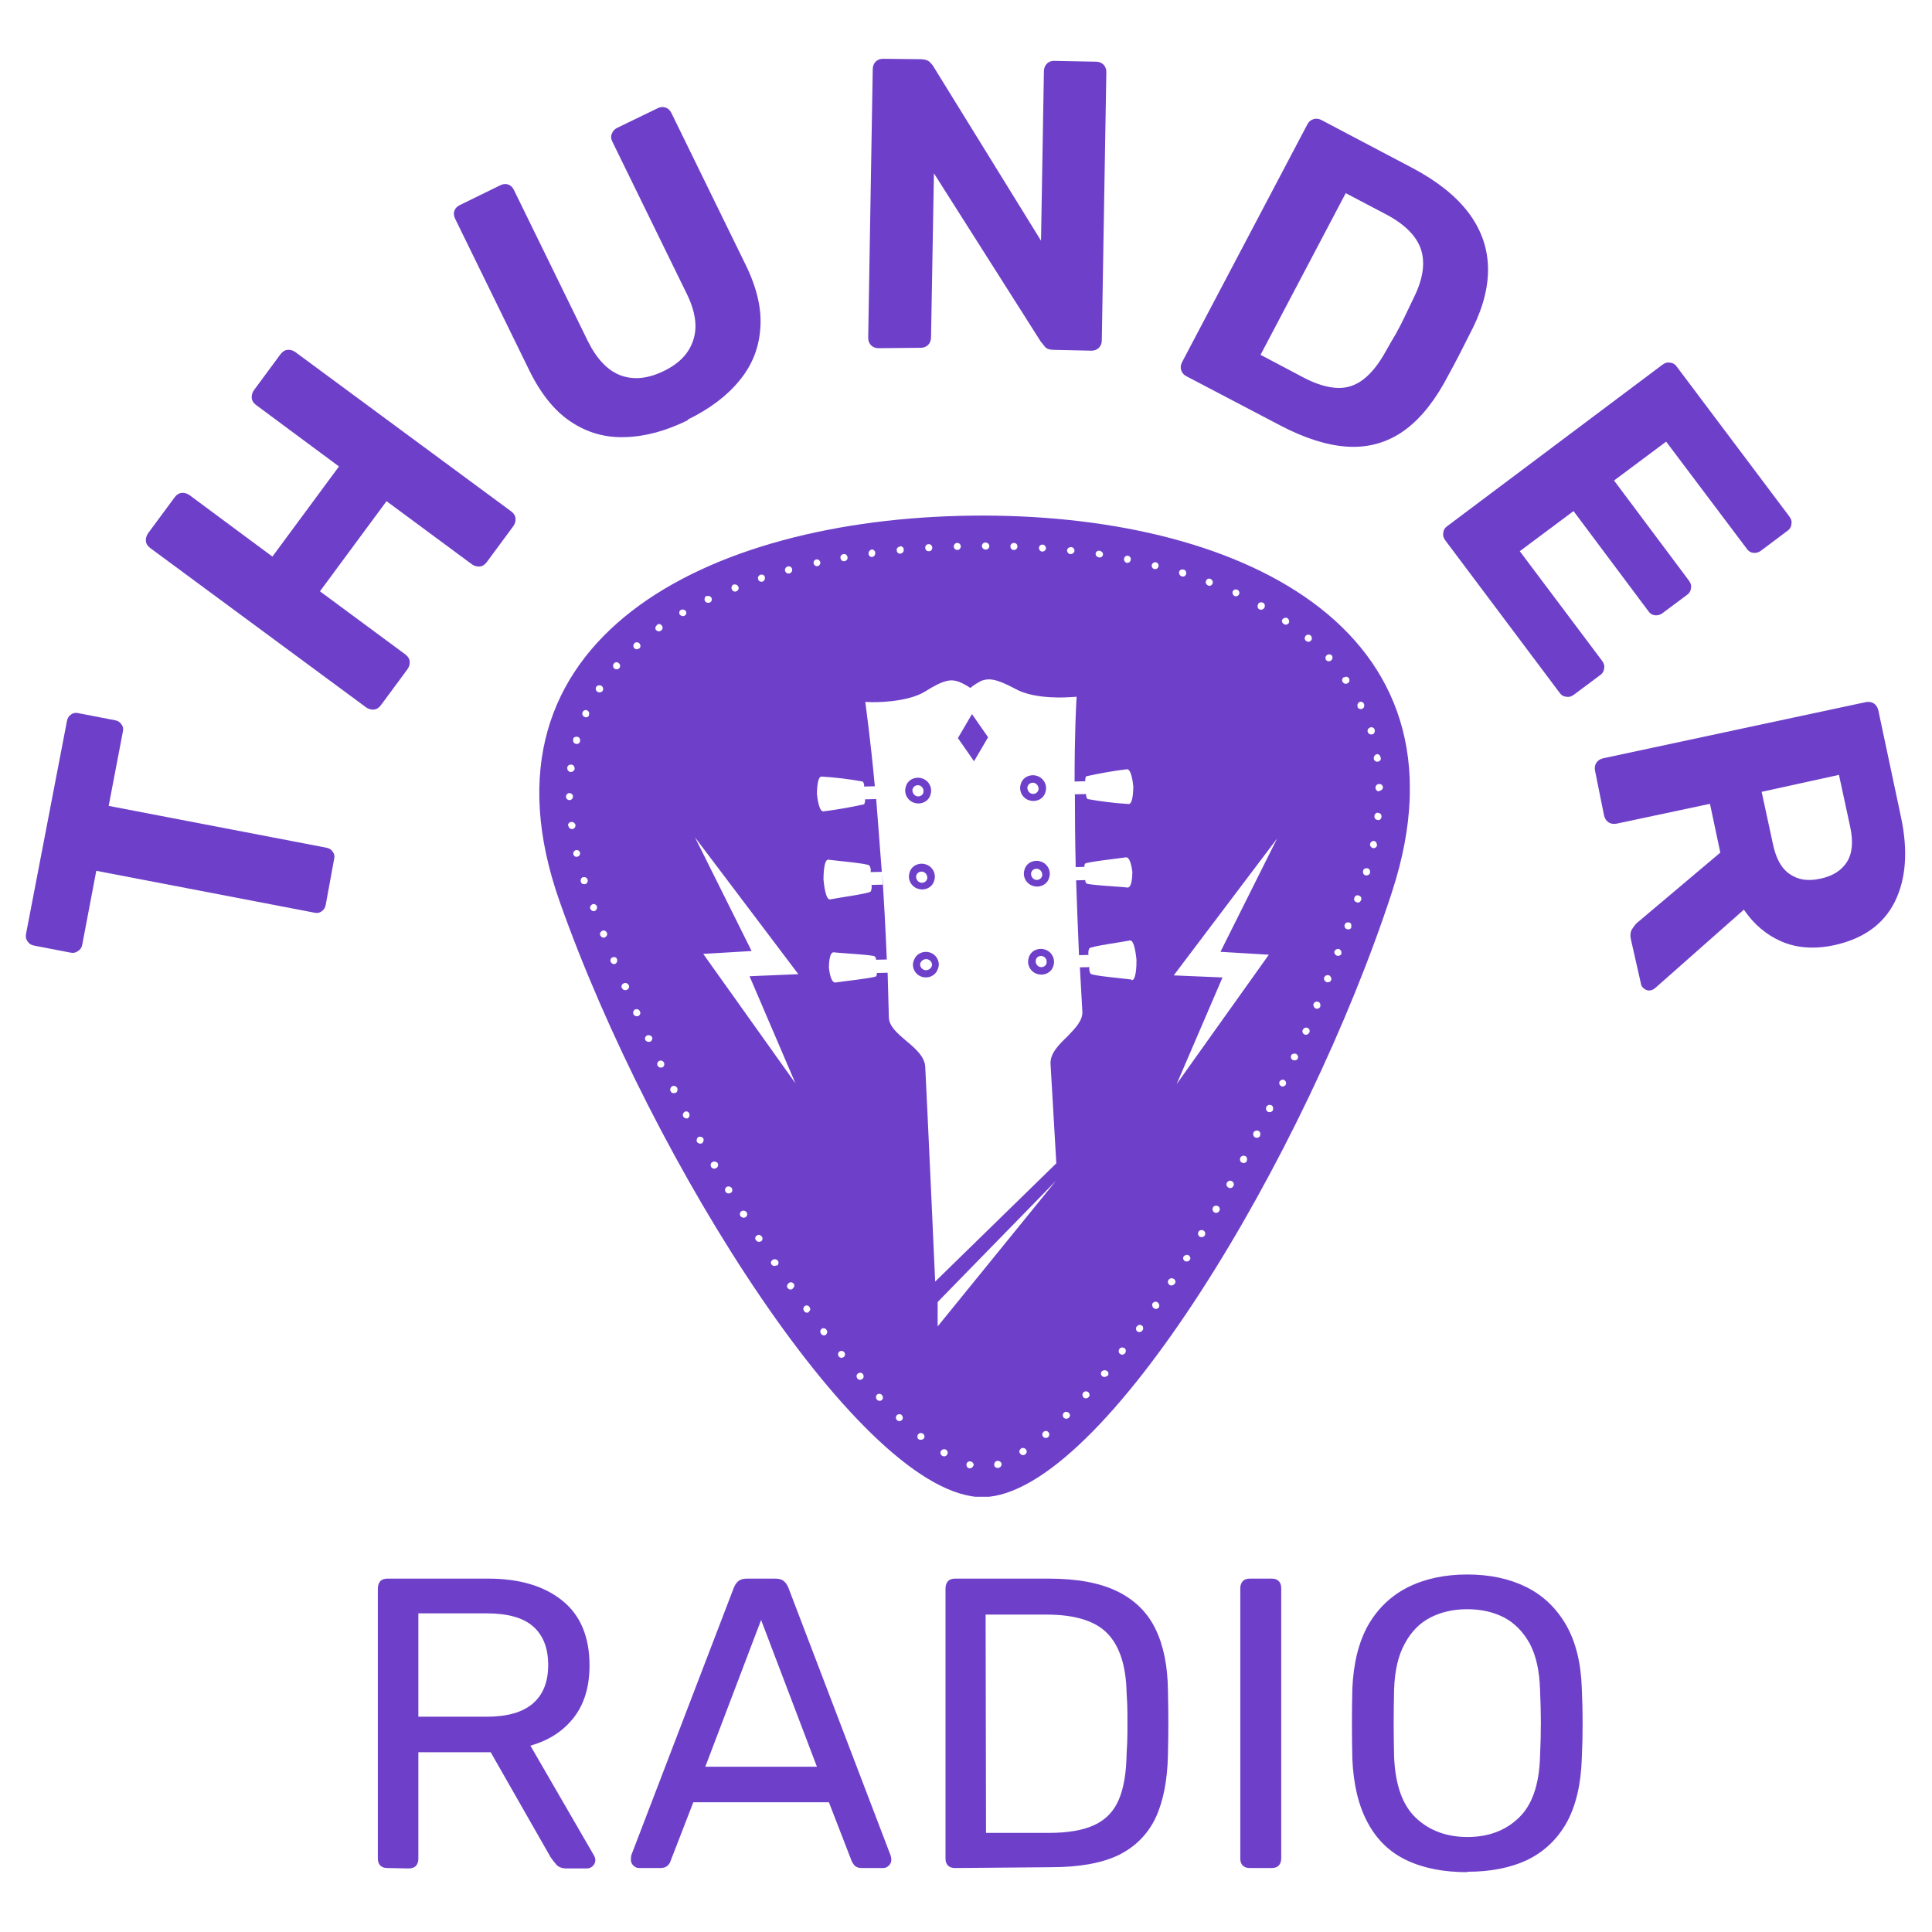<?xml version="1.0" encoding="UTF-8" standalone="no"?>
<svg
   version="1.1"
   viewBox="0 0 100 100"
   id="svg56"
   sodipodi:docname="thunder-radio.svg"
   width="100"
   height="100"
   inkscape:version="1.2.2 (732a01da63, 2022-12-09)"
   xmlns:inkscape="http://www.inkscape.org/namespaces/inkscape"
   xmlns:sodipodi="http://sodipodi.sourceforge.net/DTD/sodipodi-0.dtd"
   xmlns="http://www.w3.org/2000/svg"
   xmlns:svg="http://www.w3.org/2000/svg"
   xmlns:rdf="http://www.w3.org/1999/02/22-rdf-syntax-ns#"
   xmlns:cc="http://creativecommons.org/ns#"
   xmlns:dc="http://purl.org/dc/elements/1.1/">
  <sodipodi:namedview
     pagecolor="#ffffff"
     bordercolor="#666666"
     borderopacity="1"
     objecttolerance="10"
     gridtolerance="10"
     guidetolerance="10"
     inkscape:pageopacity="0"
     inkscape:pageshadow="2"
     inkscape:window-width="1600"
     inkscape:window-height="829"
     id="namedview58"
     showgrid="false"
     inkscape:zoom="7.8921203"
     inkscape:cx="26.545465"
     inkscape:cy="42.447402"
     inkscape:window-x="-8"
     inkscape:window-y="-8"
     inkscape:window-maximized="1"
     inkscape:current-layer="svg56"
     inkscape:showpageshadow="2"
     inkscape:pagecheckerboard="0"
     inkscape:deskcolor="#d1d1d1" />
  <g
     id="g910"
     style="fill:#6e40c9;fill-opacity:1"
     transform="matrix(21.4,0,0,21.4,-1019.52,-1020.027)">
    <g
       transform="translate(49.998,51.473)"
       id="g6"
       style="fill:#6e40c9;fill-opacity:1">
      <path
         d="m -1.569,-1.62 q -0.002,0.011 -0.01,0.016 -0.008,0.006 -0.019,0.003 l -0.526,-0.101 -0.034,0.179 q -0.002,0.01 -0.01,0.015 -0.008,0.006 -0.018,0.004 l -0.088,-0.017 q -0.011,-0.002 -0.016,-0.01 -0.006,-0.008 -0.004,-0.018 l 0.099,-0.515 q 0.002,-0.011 0.01,-0.016 0.008,-0.006 0.019,-0.003 l 0.088,0.017 q 0.01,0.002 0.015,0.01 0.006,0.008 0.003,0.019 l -0.034,0.178 0.526,0.101 q 0.011,0.002 0.016,0.01 0.006,0.008 0.003,0.019 z m 0.133,-0.482 q -0.007,0.009 -0.016,0.01 -0.01,0.001 -0.019,-0.005 l -0.523,-0.386 q -0.009,-0.007 -0.01,-0.016 -0.001,-0.01 0.005,-0.019 l 0.065,-0.088 q 0.007,-0.009 0.016,-0.01 0.01,-0.001 0.019,0.005 l 0.201,0.149 0.161,-0.218 -0.201,-0.149 q -0.009,-0.007 -0.01,-0.016 -0.001,-0.01 0.005,-0.019 l 0.065,-0.088 q 0.007,-0.009 0.016,-0.01 0.01,-0.001 0.019,0.005 l 0.523,0.386 q 0.009,0.007 0.01,0.016 0.001,0.01 -0.005,0.019 l -0.065,0.088 q -0.007,0.009 -0.016,0.01 -0.01,0.001 -0.019,-0.005 l -0.207,-0.153 -0.161,0.218 0.207,0.153 q 0.009,0.007 0.01,0.016 0.001,0.01 -0.005,0.019 z m 0.743,-0.69 q -0.079,0.039 -0.151,0.041 -0.072,0.003 -0.132,-0.037 -0.059,-0.039 -0.101,-0.125 l -0.179,-0.366 q -0.005,-0.01 -0.002,-0.019 0.003,-0.009 0.013,-0.014 l 0.098,-0.048 q 0.01,-0.005 0.019,-0.002 0.009,0.003 0.014,0.013 l 0.179,0.366 q 0.033,0.066 0.08,0.083 0.047,0.017 0.104,-0.011 0.056,-0.027 0.071,-0.075 0.016,-0.048 -0.017,-0.114 l -0.179,-0.366 q -0.005,-0.01 -0.001,-0.019 0.004,-0.01 0.013,-0.014 l 0.099,-0.048 q 0.009,-0.004 0.018,-0.001 0.009,0.003 0.014,0.013 l 0.179,0.366 q 0.042,0.085 0.036,0.156 -0.005,0.071 -0.051,0.126 -0.045,0.055 -0.125,0.094 z m 0.461,-0.174 q -0.011,-1.803e-4 -0.018,-0.007 -0.007,-0.007 -0.007,-0.018 l 0.011,-0.65 q 1.8026e-4,-0.011 0.007,-0.018 0.007,-0.007 0.018,-0.007 l 0.091,0.001 q 0.015,2.458e-4 0.022,0.007 0.007,0.007 0.009,0.011 l 0.26,0.421 0.007,-0.41 q 1.8026e-4,-0.011 0.007,-0.018 0.007,-0.007 0.017,-0.007 l 0.102,0.002 q 0.011,1.803e-4 0.018,0.007 0.007,0.007 0.007,0.018 l -0.011,0.65 q -1.6387e-4,0.01 -0.007,0.017 -0.007,0.007 -0.018,0.007 l -0.092,-0.002 q -0.015,-2.458e-4 -0.021,-0.008 -0.006,-0.008 -0.009,-0.011 l -0.259,-0.408 -0.007,0.397 q -1.8026e-4,0.011 -0.007,0.018 -0.007,0.007 -0.018,0.007 z m 0.745,0.068 q -0.01,-0.005 -0.013,-0.015 -0.003,-0.009 0.002,-0.019 l 0.303,-0.575 q 0.005,-0.01 0.015,-0.013 0.009,-0.003 0.019,0.002 l 0.222,0.117 q 0.088,0.047 0.133,0.106 0.045,0.059 0.048,0.129 0.003,0.07 -0.036,0.15 -0.02,0.039 -0.035,0.069 -0.015,0.029 -0.036,0.067 -0.046,0.081 -0.104,0.119 -0.059,0.038 -0.131,0.033 -0.072,-0.005 -0.16,-0.051 z m 0.179,-0.052 0.104,0.055 q 0.044,0.023 0.08,0.025 0.035,0.002 0.064,-0.02 0.029,-0.022 0.054,-0.067 0.014,-0.025 0.026,-0.045 0.011,-0.02 0.021,-0.041 0.01,-0.021 0.022,-0.046 0.033,-0.067 0.017,-0.116 -0.016,-0.048 -0.083,-0.084 l -0.099,-0.052 z m 0.447,0.449 q -0.007,-0.009 -0.005,-0.019 0.001,-0.01 0.01,-0.016 l 0.52,-0.39 q 0.009,-0.007 0.019,-0.005 0.01,0.001 0.016,0.01 l 0.272,0.362 q 0.007,0.009 0.005,0.019 -0.001,0.01 -0.01,0.016 l -0.064,0.048 q -0.008,0.006 -0.018,0.005 -0.01,-0.001 -0.016,-0.01 l -0.195,-0.259 -0.126,0.094 0.181,0.242 q 0.007,0.009 0.005,0.019 -0.001,0.01 -0.01,0.016 l -0.059,0.044 q -0.008,0.006 -0.018,0.005 -0.01,-0.001 -0.016,-0.01 l -0.181,-0.242 -0.13,0.097 0.199,0.265 q 0.007,0.009 0.005,0.019 -0.001,0.01 -0.01,0.016 l -0.063,0.047 q -0.009,0.007 -0.019,0.005 -0.01,-0.001 -0.016,-0.01 z m 0.362,0.557 q -0.002,-0.011 0.003,-0.019 0.005,-0.008 0.016,-0.011 l 0.636,-0.136 q 0.011,-0.002 0.019,0.003 0.008,0.005 0.011,0.016 l 0.055,0.259 q 0.026,0.122 -0.015,0.205 -0.041,0.082 -0.147,0.105 -0.071,0.015 -0.127,-0.009 -0.055,-0.024 -0.091,-0.077 l -0.215,0.19 q -0.005,0.004 -0.01,0.005 -0.008,0.002 -0.015,-0.003 -0.008,-0.005 -0.009,-0.013 L 1.588,-1.535 q -0.004,-0.018 0.004,-0.028 0.007,-0.011 0.014,-0.016 l 0.198,-0.167 -0.025,-0.118 -0.226,0.048 q -0.011,0.002 -0.019,-0.003 -0.008,-0.005 -0.011,-0.016 z m 0.403,0.051 0.027,0.125 q 0.011,0.054 0.041,0.074 0.03,0.021 0.074,0.011 0.044,-0.009 0.064,-0.04 0.02,-0.031 0.008,-0.086 l -0.027,-0.125 z"
         id="path4"
         inkscape:connector-curvature="0"
         style="fill:#6e40c9;fill-rule:nonzero;fill-opacity:1" />
    </g>
    <g
       transform="translate(49.998,51.473)"
       id="g10"
       style="fill:#6e40c9;fill-opacity:1">
      <path
         d="m -1.42,0.71 q -0.011,0 -0.017,-0.006 -0.006,-0.006 -0.006,-0.017 V 0.034 q 0,-0.011 0.006,-0.018 0.006,-0.006 0.017,-0.006 h 0.244 q 0.113,0 0.179,0.053 0.066,0.053 0.066,0.157 0,0.077 -0.038,0.126 -0.038,0.049 -0.105,0.068 l 0.154,0.266 q 0.003,0.006 0.003,0.011 0,0.008 -0.006,0.014 -0.006,0.006 -0.015,0.006 h -0.048 q -0.017,0 -0.025,-0.009 -0.008,-0.009 -0.014,-0.018 l -0.145,-0.254 h -0.175 v 0.258 q 0,0.01 -0.006,0.017 -0.006,0.006 -0.018,0.006 z m 0.075,-0.366 h 0.165 q 0.075,0 0.112,-0.032 0.037,-0.032 0.037,-0.093 0,-0.061 -0.036,-0.093 -0.036,-0.032 -0.113,-0.032 h -0.165 z m 0.534,0.366 q -0.008,0 -0.014,-0.006 -0.006,-0.006 -0.006,-0.014 0,-0.005 0.001,-0.011 l 0.248,-0.647 q 0.004,-0.01 0.011,-0.016 0.007,-0.006 0.021,-0.006 h 0.068 q 0.014,0 0.021,0.006 0.007,0.006 0.011,0.016 l 0.247,0.647 q 0.002,0.006 0.002,0.011 0,0.008 -0.006,0.014 -0.006,0.006 -0.014,0.006 h -0.051 q -0.012,0 -0.018,-0.006 -0.005,-0.006 -0.007,-0.011 l -0.055,-0.142 h -0.328 l -0.055,0.142 q -0.001,0.005 -0.007,0.011 -0.006,0.006 -0.018,0.006 z m 0.16,-0.245 h 0.27 l -0.135,-0.355 z M -0.047,0.71 q -0.011,0 -0.017,-0.006 -0.006,-0.006 -0.006,-0.017 V 0.034 q 0,-0.011 0.006,-0.018 0.006,-0.006 0.017,-0.006 h 0.227 q 0.103,0 0.166,0.031 0.063,0.031 0.092,0.091 0.029,0.06 0.03,0.148 0.001,0.045 0.001,0.079 0,0.034 -0.001,0.078 -0.002,0.092 -0.03,0.152 -0.029,0.06 -0.09,0.09 -0.061,0.029 -0.163,0.029 z m 0.075,-0.085 h 0.152 q 0.069,0 0.11,-0.019 0.041,-0.019 0.059,-0.061 0.018,-0.042 0.019,-0.111 0.002,-0.03 0.002,-0.052 0,-0.022 0,-0.045 0,-0.022 -0.002,-0.051 -0.002,-0.097 -0.046,-0.143 -0.044,-0.046 -0.148,-0.046 h -0.147 z M 0.666,0.71 q -0.011,0 -0.017,-0.006 -0.006,-0.006 -0.006,-0.017 V 0.033 q 0,-0.01 0.006,-0.017 0.006,-0.006 0.017,-0.006 h 0.053 q 0.011,0 0.017,0.006 0.006,0.006 0.006,0.017 v 0.654 q 0,0.01 -0.006,0.017 -0.006,0.006 -0.017,0.006 z M 1.192,0.72 q -0.086,0 -0.147,-0.029 -0.061,-0.029 -0.094,-0.091 -0.033,-0.061 -0.037,-0.154 -0.001,-0.044 -0.001,-0.085 0,-0.041 0.001,-0.085 0.004,-0.092 0.038,-0.153 0.035,-0.061 0.096,-0.092 Q 1.11,0 1.192,0 q 0.081,0 0.142,0.03 0.061,0.03 0.097,0.092 0.035,0.061 0.038,0.153 0.002,0.044 0.002,0.085 0,0.041 -0.002,0.085 -0.003,0.093 -0.036,0.154 -0.034,0.061 -0.095,0.091 -0.061,0.029 -0.146,0.029 z m 0,-0.085 q 0.076,0 0.124,-0.046 0.049,-0.046 0.052,-0.149 0.002,-0.045 0.002,-0.081 0,-0.035 -0.002,-0.08 -0.002,-0.069 -0.025,-0.112 -0.024,-0.043 -0.062,-0.063 -0.039,-0.02 -0.089,-0.02 -0.05,0 -0.089,0.02 -0.039,0.02 -0.062,0.063 -0.024,0.043 -0.026,0.112 -10e-4,0.044 -10e-4,0.08 0,0.035 10e-4,0.081 0.004,0.103 0.053,0.149 0.049,0.046 0.125,0.046 z"
         id="path8"
         inkscape:connector-curvature="0"
         style="fill:#6e40c9;fill-rule:nonzero;fill-opacity:1" />
    </g>
    <g
       transform="translate(49.998,51.473)"
       clip-path="url(#SvgjsClipPath1003)"
       id="g44"
       style="fill:#6e40c9;fill-opacity:1">
      <g
         clip-path="url(#SvgjsClipPath1000)"
         id="g14"
         style="fill:#6e40c9;fill-opacity:1">
        <path
           d="m -0.008,-2.561 c -0.636,0.008 -1.221,0.296 -0.995,0.934 0.222,0.629 0.733,1.441 1.024,1.44 0.291,-0.006 0.782,-0.83 0.989,-1.464 0.21,-0.644 -0.38,-0.918 -1.018,-0.91 z m 0.991,0.586 c 2.9086e-4,0.002 -3.3604e-4,0.005 -0.002,0.006 -0.001,0.002 -0.003,0.003 -0.006,0.003 -0.002,3.309e-4 -0.005,-2.581e-4 -0.006,-0.002 -0.002,-0.001 -0.003,-0.003 -0.003,-0.006 -4.7493e-4,-0.005 0.003,-0.009 0.007,-0.01 0.002,-4.054e-4 0.005,1.528e-4 0.006,0.002 0.002,0.001 0.003,0.003 0.003,0.006 z m -0.026,-0.074 c 0.005,-0.001 0.01,0.001 0.011,0.006 6.3223e-4,0.002 3.5209e-4,0.005 -7.7866e-4,0.007 -0.001,0.002 -0.003,0.004 -0.005,0.004 -0.005,0.001 -0.009,-0.001 -0.011,-0.006 -7.0511e-4,-0.002 -5.2176e-4,-0.004 5.0904e-4,-0.006 0.001,-0.002 0.003,-0.004 0.005,-0.004 z m -0.271,-0.298 c 0.001,-0.002 0.003,-0.004 0.005,-0.004 0.002,-6.546e-4 0.005,-4.036e-4 0.007,6.974e-4 0.002,0.001 0.004,0.003 0.004,0.005 6.4723e-4,0.002 3.7299e-4,0.005 -7.5951e-4,0.007 -0.002,0.004 -0.008,0.006 -0.012,0.004 -0.002,-0.001 -0.004,-0.003 -0.004,-0.005 -6.5825e-4,-0.002 -4.1904e-4,-0.005 6.6477e-4,-0.007 z m -0.062,-0.03 c 9.2607e-4,-0.002 0.003,-0.004 0.005,-0.005 0.002,-8.056e-4 0.005,-7.154e-4 0.007,2.505e-4 0.004,0.002 0.006,0.007 0.004,0.011 -0.002,0.004 -0.007,0.006 -0.011,0.004 -0.004,-0.002 -0.006,-0.007 -0.004,-0.011 z m -0.064,-0.026 c 7.7648e-4,-0.002 0.002,-0.004 0.004,-0.005 0.002,-9.319e-4 0.004,-9.774e-4 0.007,-1.261e-4 0.004,0.002 0.007,0.007 0.005,0.011 -8.0345e-4,0.002 -0.002,0.004 -0.004,0.005 -0.002,9.31e-4 -0.004,9.982e-4 -0.007,1.867e-4 -0.004,-0.002 -0.007,-0.007 -0.005,-0.011 z m -0.065,-0.022 c 6.2732e-4,-0.002 0.002,-0.004 0.004,-0.005 0.002,-0.001 0.004,-0.001 0.007,-5.246e-4 0.005,0.001 0.007,0.006 0.006,0.011 -6.7221e-4,0.002 -0.002,0.004 -0.004,0.005 -0.002,0.001 -0.004,0.001 -0.007,5.431e-4 -0.004,-0.002 -0.007,-0.006 -0.006,-0.011 z m -0.124,-0.039 c 0.005,9.312e-4 0.008,0.005 0.007,0.01 -9.3124e-4,0.005 -0.005,0.008 -0.01,0.007 -0.002,-3.986e-4 -0.004,-0.002 -0.005,-0.004 -0.001,-0.002 -0.002,-0.004 -0.001,-0.006 9.199e-4,-0.005 0.005,-0.008 0.01,-0.007 z m -0.068,-0.012 c 0.002,3.28e-4 0.004,0.002 0.006,0.003 0.001,0.002 0.002,0.004 0.002,0.006 -7.837e-4,0.005 -0.005,0.008 -0.01,0.007 -0.002,-3.112e-4 -0.004,-0.002 -0.006,-0.003 -0.001,-0.002 -0.002,-0.004 -0.002,-0.006 7.1877e-4,-0.005 0.005,-0.008 0.01,-0.007 z m -0.069,-0.009 c 0.002,2.374e-4 0.004,0.001 0.006,0.003 0.001,0.002 0.002,0.004 0.002,0.006 -5.8658e-4,0.005 -0.005,0.008 -0.01,0.008 -0.002,-2.194e-4 -0.004,-0.001 -0.006,-0.003 -0.001,-0.002 -0.002,-0.004 -0.002,-0.006 5.3878e-4,-0.005 0.005,-0.008 0.01,-0.008 z m -0.069,-0.006 c 0.005,4.011e-4 0.008,0.005 0.008,0.009 -3.8094e-4,0.005 -0.005,0.008 -0.009,0.008 -0.002,-1.338e-4 -0.004,-0.001 -0.006,-0.003 -0.001,-0.002 -0.002,-0.004 -0.002,-0.006 3.419e-4,-0.005 0.004,-0.008 0.009,-0.008 z m -0.069,-0.004 c 0.005,2.813e-4 0.008,0.004 0.008,0.009 -8.491e-5,0.002 -0.001,0.004 -0.003,0.006 -0.002,0.002 -0.004,0.002 -0.006,0.002 -0.005,-1.82e-4 -0.008,-0.004 -0.008,-0.009 1.8197e-4,-0.005 0.004,-0.008 0.009,-0.008 z m -0.069,-0.001 c 0.005,9.54e-5 0.009,0.004 0.009,0.009 -1.006e-5,0.002 -9.2963e-4,0.004 -0.003,0.006 -0.002,0.002 -0.004,0.002 -0.006,0.002 -0.005,-1.158e-4 -0.009,-0.004 -0.009,-0.009 4.72e-6,-0.002 9.2324e-4,-0.004 0.003,-0.006 0.002,-0.002 0.004,-0.002 0.006,-0.002 z m -0.069,0.001 c 0.002,-8.36e-5 0.005,7.533e-4 0.006,0.002 0.002,0.002 0.003,0.004 0.003,0.006 1.3703e-4,0.005 -0.004,0.009 -0.008,0.009 -0.005,1.383e-4 -0.009,-0.004 -0.009,-0.008 -1.3974e-4,-0.005 0.004,-0.009 0.008,-0.009 z m -0.069,0.003 c 0.002,-1.646e-4 0.005,5.92e-4 0.006,0.002 0.002,0.002 0.003,0.004 0.003,0.006 2.7766e-4,0.005 -0.003,0.009 -0.008,0.009 -0.005,2.943e-4 -0.009,-0.003 -0.009,-0.008 -2.9436e-4,-0.005 0.003,-0.009 0.008,-0.009 z m -0.069,0.005 c 0.002,-2.539e-4 0.005,4.272e-4 0.006,0.002 0.002,0.001 0.003,0.004 0.003,0.006 4.5217e-4,0.005 -0.003,0.009 -0.008,0.01 -0.002,2.32e-4 -0.005,-4.571e-4 -0.006,-0.002 -0.002,-0.001 -0.003,-0.004 -0.003,-0.006 -4.6222e-4,-0.005 0.003,-0.009 0.008,-0.009 z m -0.069,0.008 c 0.002,-3.478e-4 0.005,2.297e-4 0.006,0.002 0.002,0.001 0.003,0.003 0.003,0.006 6.2497e-4,0.005 -0.003,0.009 -0.007,0.01 -0.002,3.313e-4 -0.005,-2.525e-4 -0.006,-0.002 -0.002,-0.001 -0.003,-0.003 -0.003,-0.006 -6.4555e-4,-0.005 0.003,-0.009 0.007,-0.01 z m -0.068,0.011 c 0.002,-4.401e-4 0.005,4.2e-5 0.006,0.001 0.002,0.001 0.003,0.003 0.004,0.006 8.0679e-4,0.005 -0.002,0.009 -0.007,0.01 -0.002,4.236e-4 -0.005,-6.53e-5 -0.006,-0.001 -0.002,-0.001 -0.003,-0.003 -0.004,-0.006 -8.1598e-4,-0.005 0.002,-0.009 0.007,-0.01 z m -0.135,0.03 c 0.002,-6.51e-4 0.005,-4.018e-4 0.007,6.917e-4 0.002,0.001 0.003,0.003 0.004,0.005 0.001,0.005 -0.001,0.009 -0.006,0.011 -0.002,6.249e-4 -0.005,3.499e-4 -0.007,-7.638e-4 -0.002,-0.001 -0.003,-0.003 -0.004,-0.005 -0.001,-0.005 0.001,-0.009 0.006,-0.011 z m -0.066,0.02 c 0.002,-7.593e-4 0.005,-6.155e-4 0.007,3.988e-4 0.002,0.001 0.004,0.003 0.004,0.005 0.001,0.005 -9.2836e-4,0.009 -0.005,0.011 -0.002,7.327e-4 -0.005,5.787e-4 -0.007,-4.281e-4 -0.002,-0.001 -0.004,-0.003 -0.004,-0.005 -0.002,-0.005 8.8081e-4,-0.009 0.005,-0.011 z m -0.065,0.024 c 0.002,-8.816e-4 0.004,-8.727e-4 0.007,2.47e-5 0.002,8.974e-4 0.004,0.003 0.005,0.005 0.002,0.004 -3.3403e-4,0.009 -0.005,0.011 -0.004,0.002 -0.009,-3.34e-4 -0.011,-0.005 -8.7292e-4,-0.002 -8.6226e-4,-0.004 2.96e-5,-0.007 8.9186e-4,-0.002 0.003,-0.004 0.005,-0.005 z m -0.064,0.028 c 0.004,-0.002 0.009,3.6e-6 0.011,0.004 0.002,0.004 4.0249e-4,0.009 -0.004,0.011 -0.004,0.002 -0.01,2.437e-4 -0.012,-0.004 -0.001,-0.002 -0.001,-0.004 -3.5478e-4,-0.007 7.7346e-4,-0.002 0.002,-0.004 0.004,-0.005 z m -0.324,0.346 c 0.001,-0.005 0.006,-0.007 0.011,-0.006 0.005,0.001 0.007,0.006 0.006,0.011 -0.001,0.005 -0.006,0.007 -0.01,0.006 -0.005,-0.001 -0.008,-0.006 -0.006,-0.011 z m -0.004,0.061 c 0.005,6.524e-4 0.008,0.005 0.008,0.01 -5.6195e-4,0.005 -0.005,0.008 -0.01,0.008 -0.005,-5.62e-4 -0.008,-0.005 -0.008,-0.01 1.9012e-4,-0.002 0.001,-0.004 0.003,-0.006 0.002,-0.001 0.004,-0.002 0.006,-0.002 z m -0.013,0.078 c -7.33e-5,-0.002 7.8327e-4,-0.005 0.002,-0.006 0.002,-0.002 0.004,-0.003 0.006,-0.003 0.005,-3.3e-6 0.009,0.004 0.009,0.008 3.335e-5,0.005 -0.004,0.009 -0.008,0.009 -0.002,7.92e-5 -0.005,-7.962e-4 -0.006,-0.002 -0.002,-0.002 -0.003,-0.004 -0.003,-0.006 z m 0.005,0.07 c -3.2974e-4,-0.002 2.7227e-4,-0.005 0.002,-0.006 0.001,-0.002 0.003,-0.003 0.006,-0.003 0.005,-6.262e-4 0.009,0.003 0.01,0.007 6.2618e-4,0.005 -0.003,0.009 -0.007,0.01 -0.002,3.577e-4 -0.005,-2.459e-4 -0.007,-0.002 -0.002,-0.001 -0.003,-0.004 -0.003,-0.006 z m 0.023,0.075 c -0.003,7.627e-4 -0.006,-1.669e-4 -0.008,-0.002 -0.002,-0.002 -0.003,-0.006 -0.002,-0.008 9.299e-4,-0.003 0.003,-0.005 0.006,-0.006 0.005,-0.001 0.009,0.002 0.01,0.006 9.3967e-4,0.005 -0.002,0.009 -0.007,0.01 z m 0.019,0.066 c -0.002,7.207e-4 -0.005,5.41e-4 -0.007,-4.993e-4 -0.002,-0.001 -0.004,-0.003 -0.004,-0.005 -7.3447e-4,-0.002 -5.6168e-4,-0.005 4.7897e-4,-0.007 0.001,-0.002 0.003,-0.004 0.005,-0.004 0.005,-0.001 0.009,0.001 0.011,0.006 0.001,0.004 -0.001,0.009 -0.006,0.011 z m 0.009,-0.408 c -0.002,0.004 -0.007,0.006 -0.011,0.004 -0.002,-8.861e-4 -0.004,-0.003 -0.005,-0.005 -8.0392e-4,-0.002 -6.8235e-4,-0.005 3.3589e-4,-0.007 0.002,-0.004 0.007,-0.006 0.011,-0.004 0.004,0.002 0.006,0.007 0.004,0.011 z m 0.014,0.473 c -0.004,0.002 -0.009,-6.967e-4 -0.011,-0.005 -0.002,-0.004 6.7663e-4,-0.009 0.005,-0.011 0.004,-0.002 0.009,6.565e-4 0.011,0.005 0.001,0.004 -8.0778e-4,0.009 -0.005,0.011 z m 0.006,-0.53 c -0.003,-0.002 -0.004,-0.005 -0.004,-0.008 1.2114e-4,-0.003 0.002,-0.006 0.005,-0.007 0.003,-0.001 0.006,-0.001 0.009,6.987e-4 0.003,0.002 0.004,0.005 0.004,0.008 -1.2113e-4,0.003 -0.002,0.006 -0.005,0.007 -0.003,0.001 -0.006,0.001 -0.009,-6.987e-4 z m 0.018,0.594 c -0.004,0.002 -0.009,-5.165e-4 -0.011,-0.005 -0.002,-0.004 4.964e-4,-0.009 0.005,-0.011 0.004,-0.002 0.009,4.763e-4 0.011,0.005 0.002,0.004 -5.0726e-4,0.009 -0.005,0.011 z m 0.026,0.064 c -0.002,8.809e-4 -0.004,8.807e-4 -0.007,-6e-7 -0.002,-8.812e-4 -0.004,-0.003 -0.005,-0.005 -0.001,-0.003 -5.9252e-4,-0.007 0.002,-0.009 0.002,-0.002 0.006,-0.003 0.009,-0.002 0.003,0.001 0.005,0.004 0.005,0.008 -1.611e-5,0.003 -0.002,0.007 -0.005,0.008 z m 0.009,-0.715 c -0.003,0.003 -0.009,0.004 -0.012,6.396e-4 -0.002,-0.001 -0.003,-0.004 -0.003,-0.006 -1.2527e-4,-0.002 7.1503e-4,-0.005 0.002,-0.006 0.003,-0.004 0.009,-0.004 0.012,-5.814e-4 0.002,0.002 0.003,0.004 0.003,0.006 1.0922e-4,0.002 -6.8197e-4,0.004 -0.002,0.006 z m 0.018,0.778 c -0.002,9.112e-4 -0.004,9.488e-4 -0.007,1.046e-4 -0.002,-8.443e-4 -0.004,-0.003 -0.005,-0.005 -0.002,-0.004 1.7707e-4,-0.009 0.005,-0.011 0.002,-9.039e-4 0.004,-9.356e-4 0.007,-8.79e-5 0.002,8.476e-4 0.004,0.003 0.005,0.005 0.002,0.004 -2.1608e-4,0.009 -0.005,0.011 z m 0.028,0.063 c -0.002,9.517e-4 -0.004,0.001 -0.007,2.18e-4 -0.002,-8.122e-4 -0.004,-0.002 -0.005,-0.005 -0.001,-0.003 -8.1617e-4,-0.007 0.002,-0.009 0.002,-0.003 0.006,-0.003 0.009,-0.002 0.003,0.001 0.005,0.004 0.006,0.008 9.963e-5,0.003 -0.002,0.007 -0.005,0.008 z m 0.002,-0.889 c -0.004,0.003 -0.009,0.003 -0.012,-7.171e-4 -0.002,-0.002 -0.002,-0.004 -0.002,-0.006 1.3117e-4,-0.002 0.001,-0.004 0.003,-0.006 0.002,-0.002 0.004,-0.002 0.006,-0.002 0.002,1.351e-4 0.004,0.001 0.006,0.003 0.003,0.004 0.003,0.009 -6.9772e-4,0.012 z m 0.027,0.951 c -0.002,9.896e-4 -0.004,0.001 -0.007,3.342e-4 -0.002,-7.757e-4 -0.004,-0.002 -0.005,-0.004 -0.002,-0.004 -1.1671e-4,-0.009 0.004,-0.011 0.002,-9.698e-4 0.004,-0.001 0.007,-2.99e-4 0.002,7.785e-4 0.004,0.002 0.005,0.004 0.002,0.004 1.8967e-4,0.009 -0.004,0.011 z m 0.016,-1.008 c 0.002,-0.001 0.004,-0.002 0.006,-0.002 0.002,3.889e-4 0.004,0.002 0.006,0.004 0.003,0.004 0.002,0.009 -0.002,0.012 -0.002,0.001 -0.004,0.002 -0.006,0.002 -0.002,-3.428e-4 -0.004,-0.002 -0.006,-0.003 -0.003,-0.004 -0.002,-0.009 0.002,-0.012 z m 0.013,1.07 c -0.003,0.002 -0.007,0.001 -0.009,-0.001 -0.003,-0.002 -0.004,-0.006 -0.003,-0.009 0.001,-0.003 0.004,-0.006 0.008,-0.006 0.003,-2.333e-4 0.007,0.002 0.008,0.005 0.002,0.004 4.2318e-4,0.009 -0.004,0.012 z m 0.031,0.062 c -0.004,0.002 -0.009,3.466e-4 -0.011,-0.004 -0.002,-0.004 -3.9206e-4,-0.009 0.004,-0.012 0.004,-0.002 0.009,-4.376e-4 0.012,0.004 0.001,0.002 0.001,0.004 5.3475e-4,0.007 -7.1405e-4,0.002 -0.002,0.004 -0.004,0.005 z m 0.011,-1.157 c -0.001,-0.002 -0.001,-0.004 -8.9826e-4,-0.006 6.0039e-4,-0.002 0.002,-0.004 0.004,-0.005 0.004,-0.002 0.009,-8.794e-4 0.012,0.003 0.001,0.002 0.001,0.004 8.4921e-4,0.006 -5.977e-4,0.002 -0.002,0.004 -0.004,0.005 -0.004,0.002 -0.009,7.741e-4 -0.012,-0.003 z m 0.021,1.218 c -0.003,0.002 -0.007,0.001 -0.01,-9.672e-4 -0.003,-0.002 -0.004,-0.006 -0.003,-0.009 0.001,-0.003 0.004,-0.006 0.007,-0.006 0.003,-3.224e-4 0.007,0.001 0.008,0.005 0.002,0.004 5.9782e-4,0.009 -0.004,0.012 z m 0.033,0.061 c -0.004,0.002 -0.009,7.344e-4 -0.012,-0.003 -0.002,-0.004 -7.3437e-4,-0.009 0.003,-0.012 0.004,-0.002 0.009,-7.344e-4 0.012,0.003 0.002,0.004 7.3437e-4,0.009 -0.003,0.012 z m 0.034,0.06 c -0.003,0.002 -0.006,0.002 -0.009,1.0999e-4 -0.003,-0.002 -0.004,-0.004 -0.004,-0.008 5.511e-5,-0.003 0.002,-0.006 0.005,-0.007 0.004,-0.002 0.009,-6.8309e-4 0.012,0.003 0.002,0.004 9.6025e-4,0.009 -0.003,0.012 z m 0.035,0.06 c -0.003,0.002 -0.007,0.002 -0.01,-4.9999e-4 -0.003,-0.002 -0.004,-0.006 -0.003,-0.009 8.699e-4,-0.003 0.004,-0.006 0.007,-0.006 0.003,-4.845e-4 0.007,0.001 0.009,0.004 0.001,0.002 0.002,0.004 9.4475e-4,0.007 -5.6761e-4,0.002 -0.002,0.004 -0.004,0.005 z m 0.036,0.059 c -0.004,0.002 -0.009,0.001 -0.012,-0.003 -0.001,-0.002 -0.002,-0.004 -0.001,-0.007 5.4259e-4,-0.002 0.002,-0.004 0.004,-0.005 0.004,-0.002 0.009,-0.001 0.012,0.003 0.001,0.002 0.002,0.004 0.001,0.007 -5.3173e-4,0.002 -0.002,0.004 -0.004,0.005 z m 0.037,0.058 c -0.004,0.003 -0.009,0.001 -0.012,-0.003 -0.001,-0.002 -0.002,-0.004 -0.001,-0.006 4.9536e-4,-0.002 0.002,-0.004 0.004,-0.005 0.004,-0.003 0.009,-0.001 0.012,0.003 0.001,0.002 0.002,0.004 0.001,0.007 -4.956e-4,0.002 -0.002,0.004 -0.004,0.005 z m 0.038,0.058 c -0.004,0.003 -0.009,0.002 -0.012,-0.002 -0.001,-0.002 -0.002,-0.004 -0.001,-0.006 4.5521e-4,-0.002 0.002,-0.004 0.004,-0.005 0.003,-0.002 0.006,-0.002 0.009,-5.6512e-4 0.003,0.001 0.005,0.004 0.005,0.007 2.0189e-4,0.003 -0.001,0.006 -0.004,0.008 z m 0.039,0.057 c -0.004,0.003 -0.009,0.002 -0.012,-0.002 -0.001,-0.002 -0.002,-0.004 -0.001,-0.006 4.1104e-4,-0.002 0.002,-0.004 0.004,-0.006 0.004,-0.003 0.009,-0.002 0.012,0.002 0.001,0.002 0.002,0.004 0.001,0.006 -4.2189e-4,0.002 -0.002,0.004 -0.004,0.006 z m 0.007,-0.497 -0.223,-0.313 0.117,-0.007 -0.137,-0.275 0.25,0.331 -0.118,0.005 z m 0.033,0.553 c -0.004,0.003 -0.009,0.002 -0.012,-0.002 -0.001,-0.002 -0.002,-0.004 -0.002,-0.006 3.6459e-4,-0.002 0.002,-0.004 0.003,-0.006 0.004,-0.003 0.009,-0.002 0.012,0.002 0.001,0.002 0.002,0.004 0.002,0.006 -3.7518e-4,0.002 -0.002,0.004 -0.004,0.006 z m 0.011,-1.81 c -0.001,-0.005 0.002,-0.009 0.006,-0.01 0.002,-5.428e-4 0.005,-1.648e-4 0.006,0.001 0.002,0.001 0.003,0.003 0.004,0.005 0.001,0.005 -0.002,0.009 -0.006,0.01 -0.002,5.4e-4 -0.005,1.695e-4 -0.006,-0.001 -0.002,-0.001 -0.003,-0.003 -0.004,-0.005 z m 0.03,1.865 c -0.004,0.003 -0.009,0.002 -0.012,-0.002 -0.001,-0.002 -0.002,-0.004 -0.002,-0.006 2.9866e-4,-0.002 0.001,-0.004 0.003,-0.006 0.004,-0.003 0.009,-0.002 0.012,0.002 0.001,0.002 0.002,0.004 0.002,0.006 -3.0585e-4,0.002 -0.002,0.004 -0.003,0.006 z m 0.043,0.054 c -0.002,0.001 -0.004,0.002 -0.006,0.002 -0.002,-2.2907e-4 -0.004,-0.001 -0.006,-0.003 -0.001,-0.002 -0.002,-0.004 -0.002,-0.006 2.332e-4,-0.002 0.001,-0.004 0.003,-0.006 0.004,-0.003 0.009,-0.002 0.012,0.001 0.001,0.002 0.002,0.004 0.002,0.006 -2.3294e-4,0.002 -0.001,0.004 -0.003,0.006 z m 0.045,0.053 c -0.004,0.003 -0.009,0.003 -0.012,-8.5075e-4 -0.003,-0.004 -0.003,-0.009 8.3064e-4,-0.012 0.004,-0.003 0.009,-0.003 0.012,8.1052e-4 0.003,0.004 0.003,0.009 -8.3339e-4,0.012 z m 0.047,0.051 c -0.002,0.002 -0.004,0.002 -0.006,0.002 -0.002,-5.848e-5 -0.004,-0.001 -0.006,-0.003 -0.003,-0.004 -0.003,-0.009 3.8762e-4,-0.012 0.002,-0.002 0.004,-0.002 0.006,-0.002 0.002,6.558e-5 0.004,0.001 0.006,0.003 0.003,0.004 0.003,0.009 -3.4886e-4,0.012 z m 0.049,0.048 c -0.002,0.002 -0.004,0.003 -0.006,0.003 -0.002,8.368e-5 -0.005,-7.5205e-4 -0.006,-0.002 -0.002,-0.002 -0.003,-0.004 -0.003,-0.006 -8.023e-5,-0.002 7.6371e-4,-0.005 0.002,-0.006 0.003,-0.003 0.009,-0.004 0.012,-4.4576e-4 0.003,0.003 0.004,0.009 3.4886e-4,0.012 z m 0.052,0.045 c -0.003,0.004 -0.008,0.004 -0.012,0.002 -0.002,-0.001 -0.003,-0.004 -0.003,-0.006 -2.4484e-4,-0.002 4.5314e-4,-0.005 0.002,-0.006 0.003,-0.004 0.008,-0.004 0.012,-0.001 0.002,0.001 0.003,0.003 0.003,0.006 2.5879e-4,0.002 -4.031e-4,0.005 -0.002,0.006 z m 0.057,0.039 c -0.001,0.002 -0.003,0.003 -0.005,0.004 -0.002,5.7175e-4 -0.005,2.2265e-4 -0.007,-9.6932e-4 -0.002,-0.001 -0.003,-0.003 -0.004,-0.005 -5.4781e-4,-0.002 -1.3469e-4,-0.005 0.001,-0.007 0.003,-0.004 0.008,-0.005 0.012,-0.003 0.002,0.001 0.003,0.003 0.004,0.005 5.3825e-4,0.002 1.7086e-4,0.005 -0.001,0.007 z m 0.063,0.027 c -7.6794e-4,0.003 -0.003,0.005 -0.006,0.006 -0.003,7.8322e-4 -0.006,-1.7346e-4 -0.008,-0.002 -0.002,-0.002 -0.003,-0.006 -0.002,-0.009 0.001,-0.004 0.006,-0.007 0.011,-0.005 0.004,0.001 0.007,0.006 0.006,0.01 z m 0.062,0.005 c -0.002,6.8872e-4 -0.005,4.4217e-4 -0.007,-6.8419e-4 -0.002,-0.001 -0.004,-0.003 -0.004,-0.005 -0.001,-0.004 0.001,-0.009 0.006,-0.011 0.004,-0.001 0.009,9.4003e-4 0.011,0.005 8.3281e-4,0.002 7.0917e-4,0.005 -3.4206e-4,0.007 -0.001,0.002 -0.003,0.004 -0.005,0.004 z m 0.063,-0.032 c -0.004,0.003 -0.009,0.001 -0.012,-0.003 -0.003,-0.004 -0.001,-0.009 0.003,-0.012 0.004,-0.002 0.009,-0.001 0.012,0.003 0.001,0.002 0.002,0.004 0.001,0.007 -5.4674e-4,0.002 -0.002,0.004 -0.004,0.005 z m 0.056,-0.042 c -0.004,0.003 -0.009,0.002 -0.012,-0.001 -0.001,-0.002 -0.002,-0.004 -0.002,-0.006 2.2199e-4,-0.002 0.001,-0.004 0.003,-0.006 0.004,-0.003 0.009,-0.003 0.012,0.001 0.002,0.002 0.002,0.004 0.002,0.006 -2.379e-4,0.002 -0.001,0.004 -0.003,0.006 z M -0.089,-0.6 v -0.059 l 0.286,-0.293 z m 0.317,0.221 c -0.003,0.003 -0.009,0.003 -0.012,-1.2597e-4 -0.003,-0.003 -0.003,-0.009 1.2598e-4,-0.012 0.003,-0.003 0.009,-0.003 0.012,1.7443e-4 0.002,0.002 0.003,0.004 0.003,0.006 -2.558e-5,0.002 -9.8513e-4,0.004 -0.003,0.006 z m 0.048,-0.05 c -0.002,0.002 -0.004,0.003 -0.006,0.003 -0.002,1.1691e-4 -0.005,-6.9948e-4 -0.006,-0.002 -0.003,-0.003 -0.004,-0.009 -6.5896e-4,-0.012 0.002,-0.002 0.004,-0.003 0.006,-0.003 0.002,-1.1999e-4 0.004,6.6919e-4 0.006,0.002 0.002,0.002 0.003,0.004 0.003,0.006 1.2727e-4,0.002 -6.6982e-4,0.005 -0.002,0.006 z m 0.045,-0.052 c -0.002,0.003 -0.006,0.004 -0.009,0.003 -0.003,-0.001 -0.006,-0.004 -0.006,-0.007 -3.2745e-4,-0.003 0.001,-0.007 0.005,-0.008 0.003,-0.002 0.007,-0.001 0.01,9.8596e-4 0.002,0.001 0.003,0.004 0.003,0.006 2.1501e-4,0.002 -4.9954e-4,0.005 -0.002,0.006 z m 0.043,-0.054 c -0.002,0.003 -0.006,0.004 -0.009,0.003 -0.003,-9.1113e-4 -0.006,-0.004 -0.006,-0.007 -4.4467e-4,-0.003 0.001,-0.007 0.004,-0.009 0.003,-0.002 0.007,-0.001 0.01,6.7149e-4 0.002,0.001 0.003,0.003 0.003,0.006 2.9185e-4,0.002 -3.4997e-4,0.005 -0.002,0.006 z m 0.016,-0.904 c -0.013,-0.002 -0.095,-0.009 -0.099,-0.014 -0.003,-0.005 -0.004,-0.01 -0.003,-0.016 l -0.023,5.232e-4 c 0.002,0.035 0.004,0.07 0.006,0.107 0.001,0.022 -0.017,0.04 -0.036,0.06 -0.021,0.02 -0.042,0.041 -0.041,0.066 0.003,0.055 0.014,0.236 0.014,0.241 l -0.293,0.286 c 0,-0.005 -0.021,-0.464 -0.024,-0.519 -0.001,-0.025 -0.024,-0.045 -0.047,-0.064 -0.021,-0.018 -0.041,-0.035 -0.041,-0.057 -8.7861e-4,-0.037 -0.002,-0.072 -0.003,-0.107 l -0.026,6.008e-4 c 3.2921e-4,0.003 -4.9024e-4,0.006 -0.002,0.008 -0.004,0.004 -0.086,0.013 -0.098,0.015 -0.011,0.002 -0.015,-0.027 -0.016,-0.035 v -0.002 c 1.5505e-4,-0.008 0.001,-0.037 0.012,-0.036 0.013,0.002 0.095,0.006 0.099,0.01 0.002,0.002 0.003,0.005 0.003,0.008 l 0.026,-6.008e-4 c -0.003,-0.075 -0.007,-0.145 -0.011,-0.209 l 0.001,0.028 -0.027,6.396e-4 c 0.001,0.005 5.2627e-4,0.011 -0.002,0.016 -0.004,0.005 -0.085,0.016 -0.098,0.019 -0.011,0.002 -0.015,-0.037 -0.016,-0.047 l -1.1628e-4,-0.002 c 0,-0.01 9.3029e-4,-0.049 0.012,-0.047 0.013,0.002 0.095,0.009 0.099,0.014 0.003,0.005 0.004,0.01 0.003,0.016 l 0.027,-6.396e-4 c -0.005,-0.068 -0.01,-0.129 -0.014,-0.182 l 2.5195e-4,0.006 -0.027,6.396e-4 c 7.7462e-4,0.004 3.917e-5,0.008 -0.002,0.012 -0.032,0.007 -0.065,0.013 -0.098,0.017 -0.011,0.002 -0.015,-0.032 -0.016,-0.041 l -9.691e-5,-0.002 c 9.691e-5,-0.009 0.001,-0.043 0.012,-0.041 0.033,0.002 0.066,0.006 0.099,0.012 0.002,0.003 0.004,0.008 0.003,0.012 l 0.026,-6.009e-4 c -0.011,-0.118 -0.021,-0.186 -0.021,-0.188 l -0.002,-0.016 0.016,5.427e-4 c 8.3338e-4,0 0.084,0.002 0.129,-0.026 0.047,-0.03 0.064,-0.029 0.079,-0.024 l 0.002,5.814e-4 c 0.01,0.004 0.019,0.009 0.028,0.015 0.008,-0.007 0.017,-0.012 0.026,-0.017 l 0.002,-6.783e-4 c 0.015,-0.005 0.031,-0.007 0.081,0.02 0.048,0.027 0.131,0.02 0.132,0.02 l 0.016,-0.001 -8.5276e-4,0.016 c 0,0.001 -0.004,0.07 -0.004,0.189 l 0.026,-6.008e-4 c -7.8687e-4,-0.004 -5.069e-5,-0.008 0.002,-0.012 0.032,-0.007 0.065,-0.013 0.098,-0.017 0.011,-0.002 0.015,0.032 0.016,0.041 v 0.002 c -1.1629e-4,0.009 -0.001,0.043 -0.012,0.041 -0.033,-0.002 -0.066,-0.006 -0.099,-0.012 -0.002,-0.004 -0.004,-0.008 -0.003,-0.012 l -0.027,6.202e-4 -2.9072e-4,-0.006 c 0,0.053 5.2329e-4,0.114 0.002,0.182 l 0.021,-5.039e-4 c -3.4085e-4,-0.003 4.7221e-4,-0.006 0.002,-0.008 0.004,-0.004 0.086,-0.013 0.098,-0.015 0.011,-0.002 0.015,0.027 0.016,0.035 v 0.002 c -1.5505e-4,0.008 -0.001,0.037 -0.012,0.036 -0.013,-0.002 -0.095,-0.006 -0.099,-0.01 -0.002,-0.002 -0.003,-0.005 -0.003,-0.008 l -0.022,5.233e-4 c 0.002,0.056 0.004,0.116 0.007,0.181 l 0.023,-5.427e-4 c -0.001,-0.005 -5.3598e-4,-0.011 0.002,-0.016 0.004,-0.005 0.085,-0.016 0.098,-0.019 0.011,-0.002 0.015,0.037 0.016,0.047 v 0.002 c 1.5504e-4,0.01 -7.171e-4,0.049 -0.012,0.047 z m 0.026,0.849 c -0.003,0.004 -0.008,0.005 -0.012,0.002 -0.002,-0.001 -0.003,-0.003 -0.003,-0.006 -3.6381e-4,-0.002 1.8563e-4,-0.005 0.002,-0.006 0.003,-0.004 0.008,-0.005 0.012,-0.002 0.002,0.001 0.003,0.003 0.003,0.006 3.6486e-4,0.002 -1.973e-4,0.005 -0.002,0.006 z m 0.023,-1.852 c 7.1861e-4,-0.003 0.003,-0.005 0.006,-0.006 0.003,-8.602e-4 0.006,-5.07e-5 0.008,0.002 0.002,0.002 0.003,0.005 0.002,0.008 -0.001,0.005 -0.006,0.007 -0.01,0.006 -0.005,-0.001 -0.007,-0.006 -0.006,-0.01 z m 0.017,1.796 c -0.003,0.004 -0.008,0.005 -0.012,0.002 -0.002,-0.001 -0.003,-0.003 -0.004,-0.006 -4.1124e-4,-0.002 8.996e-5,-0.005 0.001,-0.006 0.003,-0.004 0.008,-0.005 0.012,-0.002 0.002,0.001 0.003,0.003 0.004,0.006 4.0041e-4,0.002 -1.137e-4,0.005 -0.001,0.006 z m 0.038,-0.057 c -0.002,0.003 -0.005,0.004 -0.009,0.004 -0.003,-6.4257e-4 -0.006,-0.003 -0.007,-0.007 -7.1529e-4,-0.003 7.1218e-4,-0.007 0.004,-0.009 0.003,-0.002 0.007,-0.002 0.01,-4.792e-5 0.002,0.001 0.003,0.003 0.004,0.005 4.6638e-4,0.002 1.532e-5,0.005 -0.001,0.006 z m 0.037,-0.058 c -0.003,0.004 -0.008,0.005 -0.012,0.003 -0.002,-0.001 -0.003,-0.003 -0.004,-0.005 -5.056e-4,-0.002 -1.0468e-4,-0.005 0.001,-0.006 0.003,-0.004 0.008,-0.005 0.012,-0.003 0.002,0.001 0.003,0.003 0.004,0.005 5.0965e-4,0.002 1.0871e-4,0.005 -0.001,0.006 z m 0.036,-0.059 c -0.002,0.004 -0.008,0.005 -0.012,0.003 -0.002,-0.001 -0.003,-0.003 -0.004,-0.005 -5.4908e-4,-0.002 -1.9415e-4,-0.005 9.8645e-4,-0.007 0.002,-0.004 0.008,-0.005 0.012,-0.003 0.002,0.001 0.003,0.003 0.004,0.005 5.5451e-4,0.002 1.864e-4,0.005 -0.001,0.007 z m 0.035,-0.059 c -0.002,0.004 -0.008,0.006 -0.012,0.003 -0.004,-0.002 -0.005,-0.008 -0.003,-0.012 0.002,-0.004 0.008,-0.005 0.012,-0.003 0.004,0.002 0.006,0.008 0.003,0.012 z m 0.034,-0.06 c -0.002,0.004 -0.008,0.006 -0.012,0.003 -0.004,-0.002 -0.006,-0.008 -0.003,-0.012 0.002,-0.004 0.008,-0.006 0.012,-0.003 0.004,0.002 0.006,0.008 0.003,0.012 z m 0.033,-0.061 c -0.002,0.004 -0.007,0.006 -0.012,0.004 -0.004,-0.002 -0.006,-0.007 -0.004,-0.012 0.002,-0.004 0.007,-0.006 0.012,-0.004 0.002,0.001 0.004,0.003 0.004,0.005 6.7258e-4,0.002 4.429e-4,0.005 -6.3841e-4,0.007 z m 0.032,-0.061 c -0.002,0.004 -0.007,0.006 -0.012,0.004 -0.004,-0.002 -0.006,-0.007 -0.004,-0.012 0.002,-0.004 0.007,-0.006 0.012,-0.004 0.002,0.001 0.004,0.003 0.004,0.005 7.4378e-4,0.002 5.7295e-4,0.005 -4.7399e-4,0.007 z m 0.031,-0.062 c -0.002,0.004 -0.007,0.006 -0.012,0.004 -0.004,-0.002 -0.006,-0.007 -0.004,-0.012 0.002,-0.004 0.007,-0.006 0.012,-0.004 0.002,0.001 0.004,0.003 0.004,0.005 7.4325e-4,0.002 5.7531e-4,0.005 -4.6616e-4,0.007 z m -0.127,-0.383 0.117,0.007 -0.223,0.313 0.111,-0.258 -0.118,-0.005 0.25,-0.331 z m 0.158,0.321 c -0.002,0.004 -0.007,0.006 -0.011,0.004 -0.004,-0.002 -0.006,-0.007 -0.004,-0.011 0.002,-0.004 0.007,-0.006 0.011,-0.004 0.004,0.002 0.006,0.007 0.004,0.012 z m 0.007,-1.116 c -0.003,0.004 -0.008,0.005 -0.012,0.002 -0.002,-0.001 -0.003,-0.003 -0.004,-0.005 -4.6365e-4,-0.002 -1.384e-5,-0.005 0.001,-0.006 0.003,-0.004 0.008,-0.005 0.012,-0.003 0.002,0.001 0.003,0.003 0.004,0.006 3.9617e-4,0.002 -1.2919e-4,0.005 -0.001,0.007 z m 0.022,1.053 c -9.4882e-4,0.002 -0.003,0.004 -0.005,0.004 -0.002,7.937e-4 -0.005,6.935e-4 -0.007,-2.782e-4 -0.004,-0.002 -0.006,-0.007 -0.004,-0.011 9.4562e-4,-0.002 0.003,-0.004 0.005,-0.004 0.002,-7.964e-4 0.005,-7.089e-4 0.007,2.431e-4 0.004,0.002 0.006,0.007 0.004,0.011 z m 0.028,-0.063 c -9.051e-4,0.002 -0.003,0.004 -0.005,0.005 -0.002,8.308e-4 -0.005,7.695e-4 -0.007,-1.702e-4 -0.004,-0.002 -0.006,-0.007 -0.004,-0.011 9.137e-4,-0.002 0.003,-0.004 0.005,-0.005 0.002,-8.289e-4 0.004,-7.796e-4 0.007,1.37e-4 0.004,0.002 0.006,0.007 0.004,0.011 z m 0.004,-0.948 c -0.003,0.004 -0.008,0.004 -0.012,9.69e-4 -0.004,-0.003 -0.004,-0.009 -9.4967e-4,-0.012 0.001,-0.002 0.004,-0.003 0.006,-0.003 0.002,-1.866e-4 0.005,5.651e-4 0.006,0.002 0.002,0.002 0.003,0.004 0.003,0.006 1.6003e-4,0.002 -6.0225e-4,0.005 -0.002,0.006 z m 0.023,0.885 c -8.7689e-4,0.002 -0.003,0.004 -0.005,0.005 -0.002,8.628e-4 -0.004,8.423e-4 -0.007,-5.71e-5 -0.004,-0.002 -0.006,-0.007 -0.005,-0.011 8.8124e-4,-0.002 0.003,-0.004 0.005,-0.005 0.002,-8.618e-4 0.004,-8.472e-4 0.007,4.06e-5 0.004,0.002 0.006,0.007 0.004,0.011 z m 0.026,-0.064 c -8.4049e-4,0.002 -0.002,0.004 -0.005,0.005 -0.002,8.989e-4 -0.004,9.22e-4 -0.007,6.41e-5 -0.004,-0.002 -0.007,-0.007 -0.005,-0.011 8.3642e-4,-0.002 0.002,-0.004 0.005,-0.005 0.002,-8.991e-4 0.004,-9.226e-4 0.007,-6.54e-5 0.004,0.002 0.006,0.007 0.005,0.011 z m 0,-0.773 c -0.004,0.003 -0.009,0.003 -0.012,-3.101e-4 -0.002,-0.002 -0.002,-0.004 -0.002,-0.006 6.184e-5,-0.002 0.001,-0.004 0.003,-0.006 0.003,-0.003 0.009,-0.003 0.012,3.101e-4 0.002,0.002 0.002,0.004 0.002,0.006 -9.921e-5,0.002 -0.001,0.004 -0.003,0.006 z m 0.025,0.709 c -7.9922e-4,0.002 -0.002,0.004 -0.005,0.005 -0.002,9.357e-4 -0.004,9.993e-4 -0.007,1.767e-4 -0.004,-0.002 -0.007,-0.007 -0.005,-0.011 0.002,-0.004 0.007,-0.006 0.011,-0.005 0.004,0.002 0.007,0.007 0.005,0.011 z m 0.007,-0.668 c 0.002,-0.001 0.004,-0.002 0.006,-0.001 0.002,4.208e-4 0.004,0.002 0.005,0.004 0.002,0.004 0.001,0.009 -0.003,0.011 -0.004,0.003 -0.009,0.002 -0.012,-0.002 -0.003,-0.004 -0.002,-0.009 0.002,-0.012 z m 0.017,0.604 c -7.658e-4,0.002 -0.002,0.004 -0.004,0.005 -0.002,9.717e-4 -0.004,0.001 -0.007,2.943e-4 -0.003,-0.001 -0.006,-0.004 -0.006,-0.008 -1.6337e-4,-0.003 0.002,-0.007 0.005,-0.008 0.003,-0.001 0.007,-9.178e-4 0.009,0.001 0.003,0.002 0.003,0.006 0.002,0.009 z m 0.023,-0.065 c -0.002,0.005 -0.006,0.007 -0.011,0.005 -0.005,-0.002 -0.007,-0.006 -0.005,-0.011 0.002,-0.005 0.006,-0.007 0.011,-0.005 0.002,7.439e-4 0.004,0.002 0.005,0.004 9.9975e-4,0.002 0.001,0.004 3.9466e-4,0.007 z m -0.008,-0.468 c -0.002,-0.004 1.9288e-4,-0.009 0.004,-0.011 0.004,-0.002 0.009,-4.367e-4 0.011,0.004 0.001,0.002 0.001,0.004 5.0654e-4,0.007 -7.3181e-4,0.002 -0.002,0.004 -0.004,0.005 -0.004,0.002 -0.01,3.315e-4 -0.012,-0.004 z m 0.03,0.402 c -0.001,0.004 -0.006,0.007 -0.011,0.006 -0.005,-0.001 -0.007,-0.006 -0.006,-0.011 0.001,-0.005 0.006,-0.007 0.011,-0.006 0.002,6.512e-4 0.004,0.002 0.005,0.004 0.001,0.002 0.001,0.004 5.616e-4,0.007 z m 0.017,-0.067 c -9.6335e-4,0.005 -0.006,0.008 -0.01,0.007 -0.005,-9.634e-4 -0.008,-0.006 -0.007,-0.01 0.001,-0.005 0.006,-0.008 0.01,-0.007 0.002,4.775e-4 0.004,0.002 0.005,0.004 0.001,0.002 0.002,0.004 0.001,0.006 z m 0.001,-0.061 c -0.003,-2.638e-4 -0.006,-0.002 -0.007,-0.005 -0.001,-0.003 -9.0423e-4,-0.006 9.8537e-4,-0.009 0.002,-0.003 0.005,-0.004 0.008,-0.003 0.003,2.639e-4 0.006,0.002 0.007,0.005 0.001,0.003 9.0423e-4,0.006 -9.8536e-4,0.009 -0.002,0.003 -0.005,0.004 -0.008,0.003 z m 0.004,-0.069 c -0.005,-1.01e-5 -0.009,-0.004 -0.009,-0.009 7.184e-5,-0.005 0.004,-0.009 0.009,-0.009 0.002,-4.72e-5 0.005,8.349e-4 0.006,0.002 0.002,0.002 0.003,0.004 0.003,0.006 2.703e-5,0.002 -8.9516e-4,0.005 -0.003,0.006 -0.002,0.002 -0.004,0.003 -0.006,0.002 z"
           id="path12"
           inkscape:connector-curvature="0"
           style="fill:#6e40c9;fill-rule:nonzero;fill-opacity:1" />
      </g>
      <g
         clip-path="url(#SvgjsClipPath1000)"
         id="g18"
         style="fill:#6e40c9;fill-opacity:1">
        <path
           d="m 0.154,-1.873 c 0.008,-0.003 0.014,-0.009 0.017,-0.017 0.003,-0.008 0.003,-0.016 -2.6024e-4,-0.024 -0.007,-0.016 -0.025,-0.023 -0.041,-0.017 -0.008,0.003 -0.014,0.009 -0.017,0.017 -0.003,0.008 -0.003,0.016 2.6024e-4,0.024 0.007,0.016 0.025,0.023 0.041,0.017 z m -0.018,-0.041 c 0.007,-0.003 0.015,5.891e-4 0.018,0.008 0.001,0.003 0.002,0.007 1.1773e-4,0.01 -0.001,0.003 -0.004,0.006 -0.007,0.007 -0.007,0.003 -0.015,-5.891e-4 -0.018,-0.008 -0.001,-0.003 -0.002,-0.007 -1.1772e-4,-0.01 0.001,-0.003 0.004,-0.006 0.007,-0.007 z"
           id="path16"
           inkscape:connector-curvature="0"
           style="fill:#6e40c9;fill-rule:nonzero;fill-opacity:1" />
      </g>
      <g
         clip-path="url(#SvgjsClipPath1000)"
         id="g22"
         style="fill:#6e40c9;fill-opacity:1">
        <path
           d="m -0.115,-1.659 c 0.008,-0.003 0.014,-0.009 0.017,-0.017 0.003,-0.008 0.003,-0.016 -2.6023e-4,-0.024 -0.007,-0.016 -0.025,-0.023 -0.041,-0.017 -0.008,0.003 -0.014,0.009 -0.017,0.017 -0.003,0.008 -0.003,0.016 2.6153e-4,0.024 0.007,0.016 0.025,0.023 0.041,0.017 z m -0.025,-0.023 c -0.001,-0.003 -0.002,-0.007 -1.1773e-4,-0.01 0.001,-0.003 0.004,-0.006 0.007,-0.007 0.007,-0.003 0.015,5.813e-4 0.018,0.008 0.001,0.003 0.002,0.007 1.1772e-4,0.01 -0.001,0.003 -0.004,0.006 -0.007,0.007 -0.007,0.003 -0.015,-5.995e-4 -0.018,-0.008 z"
           id="path20"
           inkscape:connector-curvature="0"
           style="fill:#6e40c9;fill-rule:nonzero;fill-opacity:1" />
      </g>
      <g
         clip-path="url(#SvgjsClipPath1000)"
         id="g26"
         style="fill:#6e40c9;fill-opacity:1">
        <path
           d="m -0.124,-1.867 c 0.008,-0.003 0.014,-0.009 0.017,-0.017 0.003,-0.008 0.003,-0.016 -2.6024e-4,-0.024 -0.007,-0.016 -0.025,-0.023 -0.041,-0.017 -0.008,0.003 -0.014,0.009 -0.017,0.017 -0.003,0.008 -0.003,0.016 2.5235e-4,0.024 0.007,0.016 0.025,0.023 0.041,0.017 z m -0.018,-0.041 c 0.007,-0.003 0.015,5.865e-4 0.018,0.008 0.001,0.003 0.001,0.007 1.0225e-4,0.01 -0.001,0.003 -0.004,0.006 -0.007,0.007 -0.007,0.003 -0.015,-5.891e-4 -0.018,-0.008 -0.001,-0.003 -0.002,-0.007 -1.1773e-4,-0.01 0.001,-0.003 0.004,-0.006 0.007,-0.007 z"
           id="path24"
           inkscape:connector-curvature="0"
           style="fill:#6e40c9;fill-rule:nonzero;fill-opacity:1" />
      </g>
      <g
         clip-path="url(#SvgjsClipPath1000)"
         id="g30"
         style="fill:#6e40c9;fill-opacity:1">
        <path
           d="m 0.149,-1.511 c -0.008,0.003 -0.014,0.009 -0.017,0.017 -0.003,0.008 -0.003,0.016 2.4604e-4,0.024 0.007,0.016 0.025,0.023 0.041,0.017 0.008,-0.003 0.014,-0.009 0.017,-0.017 0.003,-0.008 0.003,-0.016 -2.5364e-4,-0.024 -0.007,-0.016 -0.025,-0.023 -0.041,-0.017 z m 0.018,0.041 c -0.007,0.003 -0.015,-5.788e-4 -0.018,-0.008 -0.001,-0.003 -0.001,-0.007 -1.0095e-4,-0.01 0.001,-0.003 0.004,-0.006 0.007,-0.007 0.007,-0.003 0.015,5.696e-4 0.018,0.008 0.001,0.003 0.001,0.007 1.0986e-4,0.01 -0.001,0.003 -0.004,0.006 -0.007,0.007 z"
           id="path28"
           inkscape:connector-curvature="0"
           style="fill:#6e40c9;fill-rule:nonzero;fill-opacity:1" />
      </g>
      <g
         clip-path="url(#SvgjsClipPath1000)"
         id="g34"
         style="fill:#6e40c9;fill-opacity:1">
        <path
           d="m -0.125,-1.505 c -0.008,0.002 -0.015,0.007 -0.019,0.014 -0.004,0.007 -0.006,0.015 -0.004,0.023 0.004,0.017 0.021,0.027 0.038,0.023 0.008,-0.002 0.015,-0.007 0.019,-0.014 0.004,-0.007 0.006,-0.015 0.004,-0.023 -0.004,-0.017 -0.021,-0.027 -0.038,-0.023 z m 0.011,0.043 c -0.007,0.002 -0.015,-0.003 -0.017,-0.01 -8.9111e-4,-0.004 -3.0844e-4,-0.007 0.002,-0.01 0.002,-0.003 0.005,-0.005 0.009,-0.006 0.007,-0.002 0.015,0.003 0.017,0.01 8.8496e-4,0.004 2.9725e-4,0.007 -0.002,0.01 -0.002,0.003 -0.005,0.005 -0.009,0.006 z"
           id="path32"
           inkscape:connector-curvature="0"
           style="fill:#6e40c9;fill-rule:nonzero;fill-opacity:1" />
      </g>
      <g
         clip-path="url(#SvgjsClipPath1000)"
         id="g38"
         style="fill:#6e40c9;fill-opacity:1">
        <path
           d="m 0.163,-1.666 c 0.008,-0.003 0.014,-0.009 0.017,-0.017 0.003,-0.008 0.003,-0.016 -2.6023e-4,-0.024 -0.007,-0.016 -0.025,-0.023 -0.041,-0.017 -0.008,0.003 -0.014,0.009 -0.017,0.017 -0.003,0.008 -0.003,0.016 2.6023e-4,0.024 0.007,0.016 0.025,0.023 0.041,0.017 z m -0.025,-0.023 c -0.001,-0.003 -0.002,-0.007 -1.1773e-4,-0.01 0.001,-0.003 0.004,-0.006 0.007,-0.007 0.007,-0.003 0.015,5.891e-4 0.018,0.008 0.001,0.003 0.002,0.007 1.1772e-4,0.01 -0.001,0.003 -0.004,0.006 -0.007,0.007 -0.007,0.003 -0.015,-5.891e-4 -0.018,-0.008 z"
           id="path36"
           inkscape:connector-curvature="0"
           style="fill:#6e40c9;fill-rule:nonzero;fill-opacity:1" />
      </g>
      <g
         clip-path="url(#SvgjsClipPath1000)"
         id="g42"
         style="fill:#6e40c9;fill-opacity:1">
        <path
           d="m -0.04,-2.023 0.039,0.056 0.034,-0.058 -0.039,-0.056 z"
           id="path40"
           inkscape:connector-curvature="0"
           style="fill:#6e40c9;fill-rule:nonzero;fill-opacity:1" />
      </g>
    </g>
  </g>
  <defs
     id="defs54">
    <clipPath
       id="SvgjsClipPath1003">
      <path
         d="M -1.053,-2.562 H 1.053 V -0.188 h -2.106 z"
         id="path48"
         inkscape:connector-curvature="0" />
    </clipPath>
    <clipPath
       id="SvgjsClipPath1000">
      <path
         d="M -1.053,-2.562 H 1.053 V -0.188 h -2.106 z"
         id="path51"
         inkscape:connector-curvature="0" />
    </clipPath>
  </defs>
</svg>
